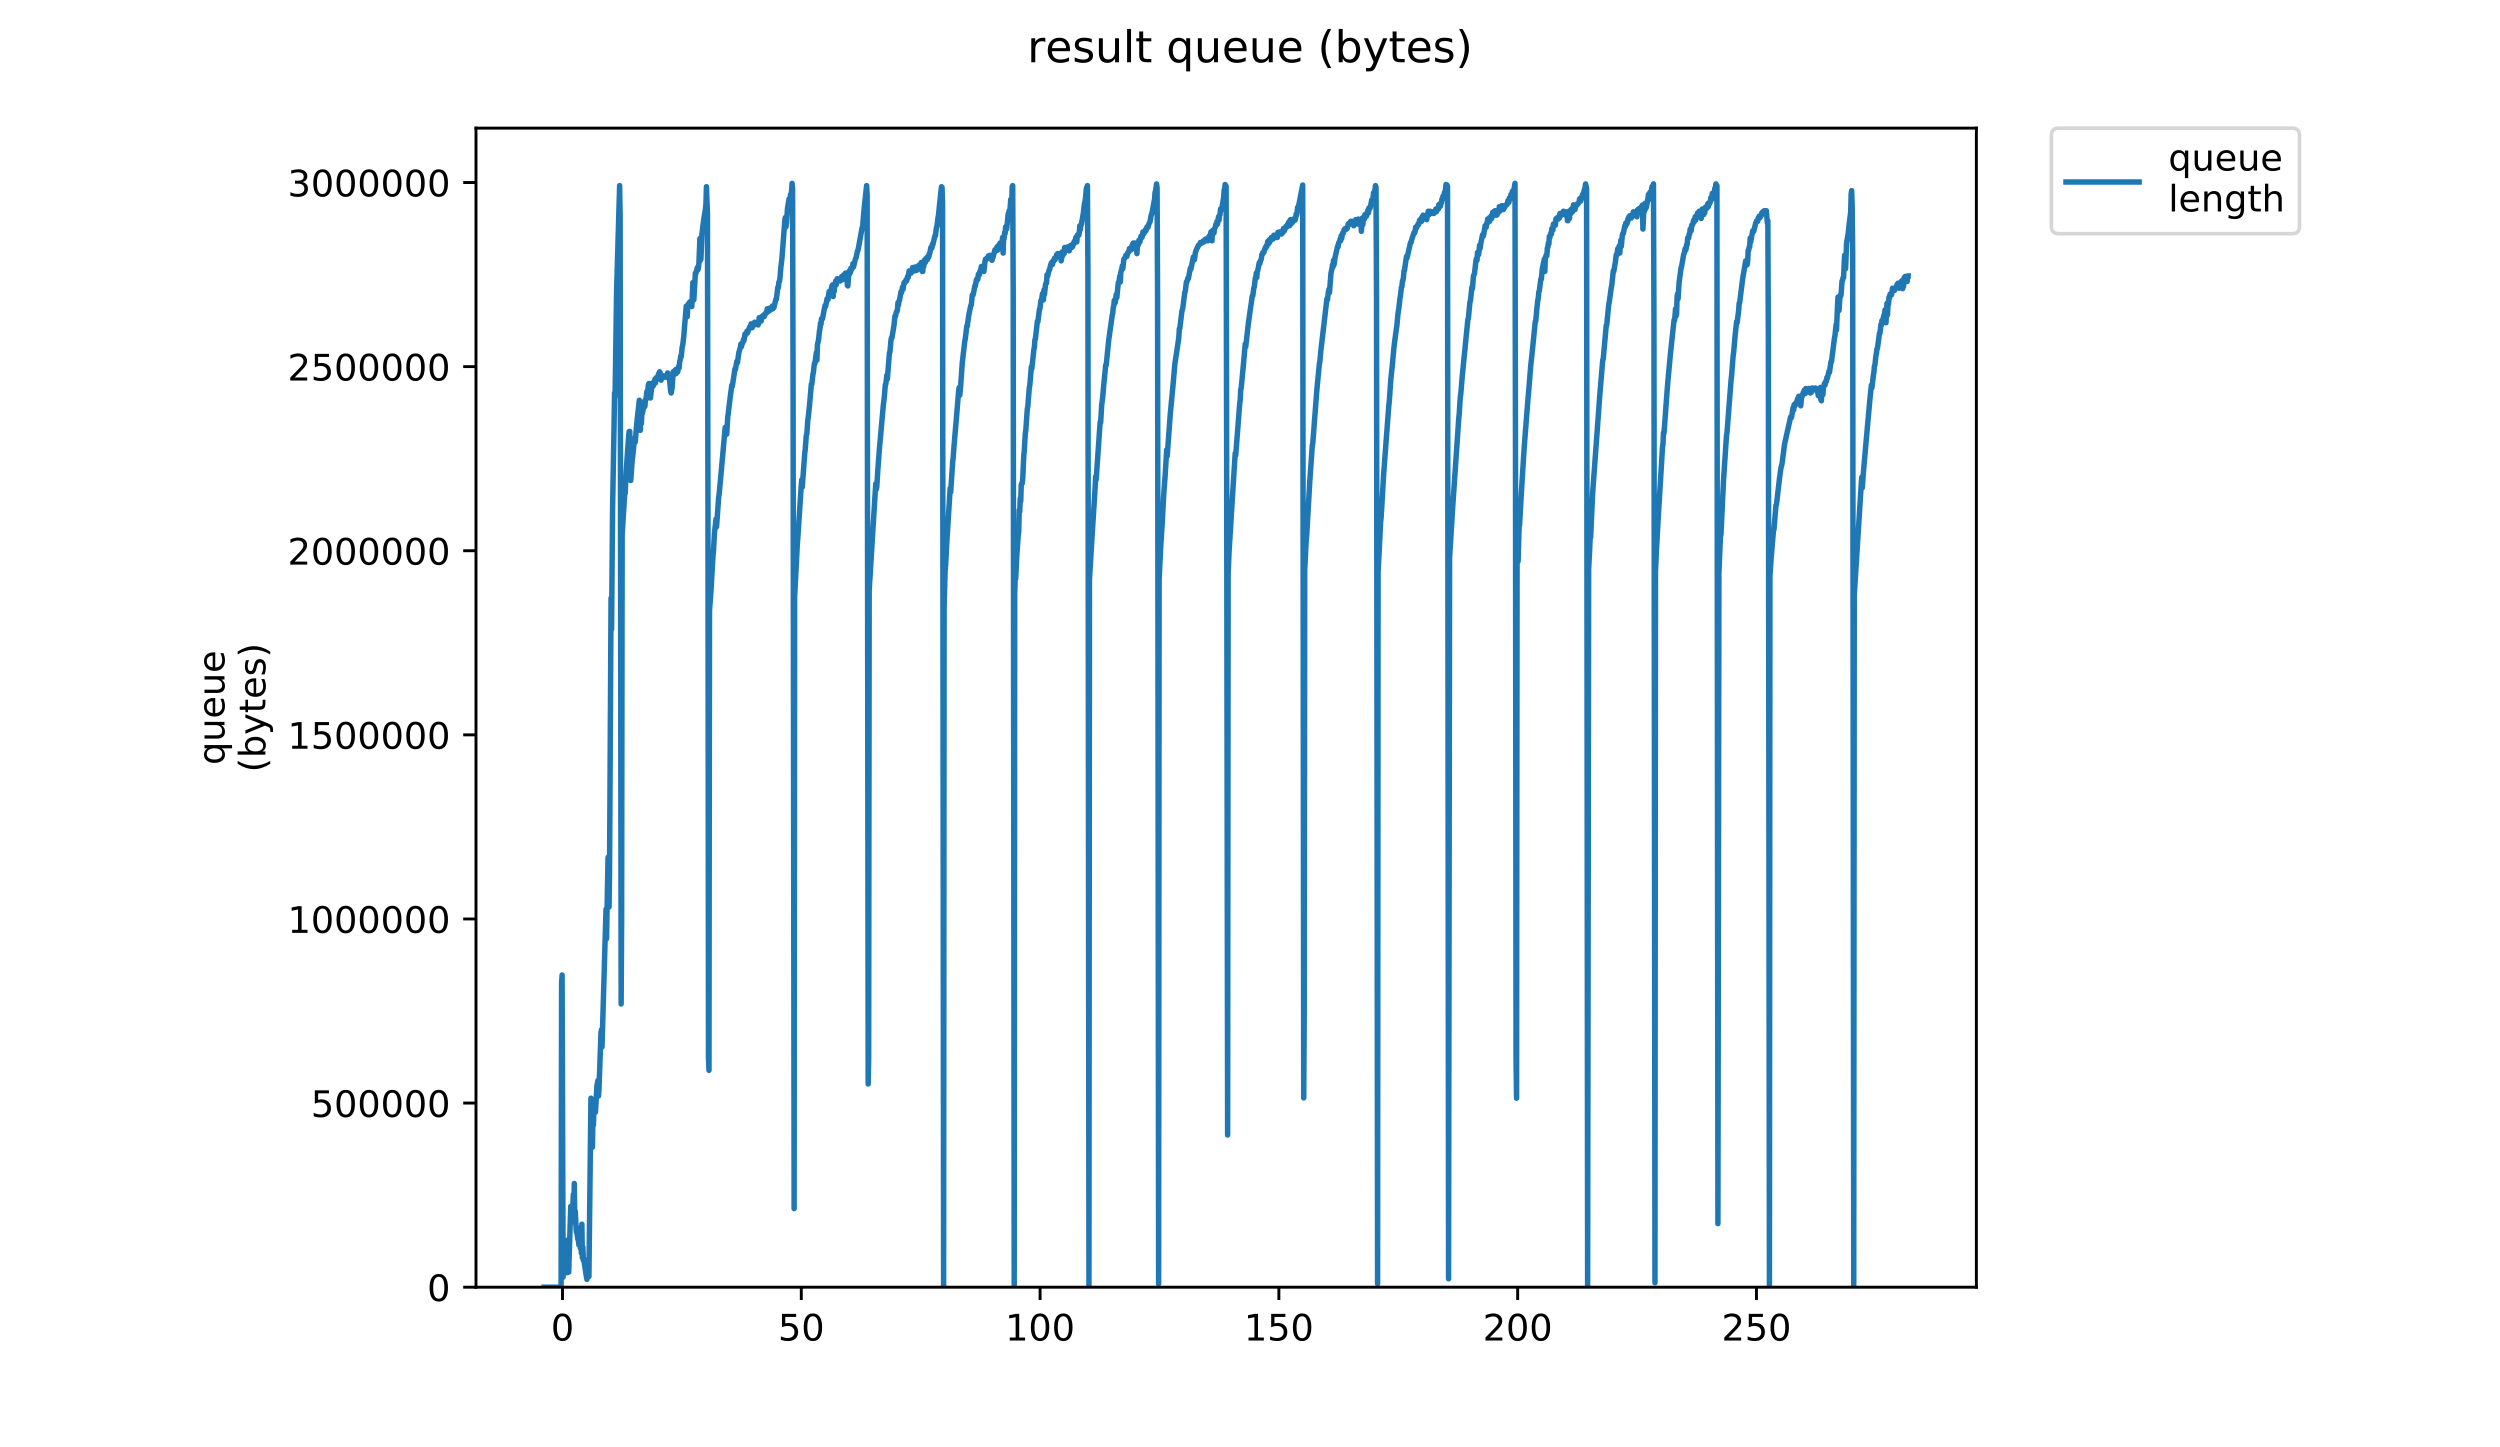 <?xml version="1.0" encoding="utf-8" standalone="no"?>
<!DOCTYPE svg PUBLIC "-//W3C//DTD SVG 1.1//EN"
  "http://www.w3.org/Graphics/SVG/1.1/DTD/svg11.dtd">
<!-- Created with matplotlib (https://matplotlib.org/) -->
<svg height="396pt" version="1.1" viewBox="0 0 684 396" width="684pt" xmlns="http://www.w3.org/2000/svg" xmlns:xlink="http://www.w3.org/1999/xlink">
 <defs>
  <style type="text/css">
*{stroke-linecap:butt;stroke-linejoin:round;}
  </style>
 </defs>
 <g id="figure_1">
  <g id="patch_1">
   <path d="M 0 396 
L 684 396 
L 684 0 
L 0 0 
z
" style="fill:#ffffff;"/>
  </g>
  <g id="axes_1">
   <g id="patch_2">
    <path d="M 130.23 352.174 
L 540.734 352.174 
L 540.734 35.062 
L 130.23 35.062 
z
" style="fill:#ffffff;"/>
   </g>
   <g id="matplotlib.axis_1">
    <g id="xtick_1">
     <g id="line2d_1">
      <defs>
       <path d="M 0 0 
L 0 3.5 
" id="m1266818204" style="stroke:#000000;stroke-width:0.8;"/>
      </defs>
      <g>
       <use style="stroke:#000000;stroke-width:0.8;" x="153.9" xlink:href="#m1266818204" y="352.174"/>
      </g>
     </g>
     <g id="text_1">
      <!-- 0 -->
      <defs>
       <path d="M 31.781 66.406 
Q 24.172 66.406 20.328 58.906 
Q 16.5 51.422 16.5 36.375 
Q 16.5 21.391 20.328 13.891 
Q 24.172 6.391 31.781 6.391 
Q 39.453 6.391 43.281 13.891 
Q 47.125 21.391 47.125 36.375 
Q 47.125 51.422 43.281 58.906 
Q 39.453 66.406 31.781 66.406 
z
M 31.781 74.219 
Q 44.047 74.219 50.516 64.516 
Q 56.984 54.828 56.984 36.375 
Q 56.984 17.969 50.516 8.266 
Q 44.047 -1.422 31.781 -1.422 
Q 19.531 -1.422 13.062 8.266 
Q 6.594 17.969 6.594 36.375 
Q 6.594 54.828 13.062 64.516 
Q 19.531 74.219 31.781 74.219 
z
" id="DejaVuSans-48"/>
      </defs>
      <g transform="translate(150.719 366.773)scale(0.1 -0.1)">
       <use xlink:href="#DejaVuSans-48"/>
      </g>
     </g>
    </g>
    <g id="xtick_2">
     <g id="line2d_2">
      <g>
       <use style="stroke:#000000;stroke-width:0.8;" x="219.233" xlink:href="#m1266818204" y="352.174"/>
      </g>
     </g>
     <g id="text_2">
      <!-- 50 -->
      <defs>
       <path d="M 10.797 72.906 
L 49.516 72.906 
L 49.516 64.594 
L 19.828 64.594 
L 19.828 46.734 
Q 21.969 47.469 24.109 47.828 
Q 26.266 48.188 28.422 48.188 
Q 40.625 48.188 47.75 41.5 
Q 54.891 34.812 54.891 23.391 
Q 54.891 11.625 47.562 5.094 
Q 40.234 -1.422 26.906 -1.422 
Q 22.312 -1.422 17.547 -0.641 
Q 12.797 0.141 7.719 1.703 
L 7.719 11.625 
Q 12.109 9.234 16.797 8.062 
Q 21.484 6.891 26.703 6.891 
Q 35.156 6.891 40.078 11.328 
Q 45.016 15.766 45.016 23.391 
Q 45.016 31 40.078 35.438 
Q 35.156 39.891 26.703 39.891 
Q 22.75 39.891 18.812 39.016 
Q 14.891 38.141 10.797 36.281 
z
" id="DejaVuSans-53"/>
      </defs>
      <g transform="translate(212.871 366.773)scale(0.1 -0.1)">
       <use xlink:href="#DejaVuSans-53"/>
       <use x="63.623" xlink:href="#DejaVuSans-48"/>
      </g>
     </g>
    </g>
    <g id="xtick_3">
     <g id="line2d_3">
      <g>
       <use style="stroke:#000000;stroke-width:0.8;" x="284.566" xlink:href="#m1266818204" y="352.174"/>
      </g>
     </g>
     <g id="text_3">
      <!-- 100 -->
      <defs>
       <path d="M 12.406 8.297 
L 28.516 8.297 
L 28.516 63.922 
L 10.984 60.406 
L 10.984 69.391 
L 28.422 72.906 
L 38.281 72.906 
L 38.281 8.297 
L 54.391 8.297 
L 54.391 0 
L 12.406 0 
z
" id="DejaVuSans-49"/>
      </defs>
      <g transform="translate(275.023 366.773)scale(0.1 -0.1)">
       <use xlink:href="#DejaVuSans-49"/>
       <use x="63.623" xlink:href="#DejaVuSans-48"/>
       <use x="127.246" xlink:href="#DejaVuSans-48"/>
      </g>
     </g>
    </g>
    <g id="xtick_4">
     <g id="line2d_4">
      <g>
       <use style="stroke:#000000;stroke-width:0.8;" x="349.9" xlink:href="#m1266818204" y="352.174"/>
      </g>
     </g>
     <g id="text_4">
      <!-- 150 -->
      <g transform="translate(340.356 366.773)scale(0.1 -0.1)">
       <use xlink:href="#DejaVuSans-49"/>
       <use x="63.623" xlink:href="#DejaVuSans-53"/>
       <use x="127.246" xlink:href="#DejaVuSans-48"/>
      </g>
     </g>
    </g>
    <g id="xtick_5">
     <g id="line2d_5">
      <g>
       <use style="stroke:#000000;stroke-width:0.8;" x="415.233" xlink:href="#m1266818204" y="352.174"/>
      </g>
     </g>
     <g id="text_5">
      <!-- 200 -->
      <defs>
       <path d="M 19.188 8.297 
L 53.609 8.297 
L 53.609 0 
L 7.328 0 
L 7.328 8.297 
Q 12.938 14.109 22.625 23.891 
Q 32.328 33.688 34.812 36.531 
Q 39.547 41.844 41.422 45.531 
Q 43.312 49.219 43.312 52.781 
Q 43.312 58.594 39.234 62.25 
Q 35.156 65.922 28.609 65.922 
Q 23.969 65.922 18.812 64.312 
Q 13.672 62.703 7.812 59.422 
L 7.812 69.391 
Q 13.766 71.781 18.938 73 
Q 24.125 74.219 28.422 74.219 
Q 39.75 74.219 46.484 68.547 
Q 53.219 62.891 53.219 53.422 
Q 53.219 48.922 51.531 44.891 
Q 49.859 40.875 45.406 35.406 
Q 44.188 33.984 37.641 27.219 
Q 31.109 20.453 19.188 8.297 
z
" id="DejaVuSans-50"/>
      </defs>
      <g transform="translate(405.689 366.773)scale(0.1 -0.1)">
       <use xlink:href="#DejaVuSans-50"/>
       <use x="63.623" xlink:href="#DejaVuSans-48"/>
       <use x="127.246" xlink:href="#DejaVuSans-48"/>
      </g>
     </g>
    </g>
    <g id="xtick_6">
     <g id="line2d_6">
      <g>
       <use style="stroke:#000000;stroke-width:0.8;" x="480.566" xlink:href="#m1266818204" y="352.174"/>
      </g>
     </g>
     <g id="text_6">
      <!-- 250 -->
      <g transform="translate(471.023 366.773)scale(0.1 -0.1)">
       <use xlink:href="#DejaVuSans-50"/>
       <use x="63.623" xlink:href="#DejaVuSans-53"/>
       <use x="127.246" xlink:href="#DejaVuSans-48"/>
      </g>
     </g>
    </g>
   </g>
   <g id="matplotlib.axis_2">
    <g id="ytick_1">
     <g id="line2d_7">
      <defs>
       <path d="M 0 0 
L -3.5 0 
" id="mbdcdcec9d7" style="stroke:#000000;stroke-width:0.8;"/>
      </defs>
      <g>
       <use style="stroke:#000000;stroke-width:0.8;" x="130.23" xlink:href="#mbdcdcec9d7" y="352.174"/>
      </g>
     </g>
     <g id="text_7">
      <!-- 0 -->
      <g transform="translate(116.868 355.973)scale(0.1 -0.1)">
       <use xlink:href="#DejaVuSans-48"/>
      </g>
     </g>
    </g>
    <g id="ytick_2">
     <g id="line2d_8">
      <g>
       <use style="stroke:#000000;stroke-width:0.8;" x="130.23" xlink:href="#mbdcdcec9d7" y="301.802"/>
      </g>
     </g>
     <g id="text_8">
      <!-- 500000 -->
      <g transform="translate(85.055 305.601)scale(0.1 -0.1)">
       <use xlink:href="#DejaVuSans-53"/>
       <use x="63.623" xlink:href="#DejaVuSans-48"/>
       <use x="127.246" xlink:href="#DejaVuSans-48"/>
       <use x="190.869" xlink:href="#DejaVuSans-48"/>
       <use x="254.492" xlink:href="#DejaVuSans-48"/>
       <use x="318.115" xlink:href="#DejaVuSans-48"/>
      </g>
     </g>
    </g>
    <g id="ytick_3">
     <g id="line2d_9">
      <g>
       <use style="stroke:#000000;stroke-width:0.8;" x="130.23" xlink:href="#mbdcdcec9d7" y="251.429"/>
      </g>
     </g>
     <g id="text_9">
      <!-- 1000000 -->
      <g transform="translate(78.693 255.229)scale(0.1 -0.1)">
       <use xlink:href="#DejaVuSans-49"/>
       <use x="63.623" xlink:href="#DejaVuSans-48"/>
       <use x="127.246" xlink:href="#DejaVuSans-48"/>
       <use x="190.869" xlink:href="#DejaVuSans-48"/>
       <use x="254.492" xlink:href="#DejaVuSans-48"/>
       <use x="318.115" xlink:href="#DejaVuSans-48"/>
       <use x="381.738" xlink:href="#DejaVuSans-48"/>
      </g>
     </g>
    </g>
    <g id="ytick_4">
     <g id="line2d_10">
      <g>
       <use style="stroke:#000000;stroke-width:0.8;" x="130.23" xlink:href="#mbdcdcec9d7" y="201.057"/>
      </g>
     </g>
     <g id="text_10">
      <!-- 1500000 -->
      <g transform="translate(78.693 204.856)scale(0.1 -0.1)">
       <use xlink:href="#DejaVuSans-49"/>
       <use x="63.623" xlink:href="#DejaVuSans-53"/>
       <use x="127.246" xlink:href="#DejaVuSans-48"/>
       <use x="190.869" xlink:href="#DejaVuSans-48"/>
       <use x="254.492" xlink:href="#DejaVuSans-48"/>
       <use x="318.115" xlink:href="#DejaVuSans-48"/>
       <use x="381.738" xlink:href="#DejaVuSans-48"/>
      </g>
     </g>
    </g>
    <g id="ytick_5">
     <g id="line2d_11">
      <g>
       <use style="stroke:#000000;stroke-width:0.8;" x="130.23" xlink:href="#mbdcdcec9d7" y="150.685"/>
      </g>
     </g>
     <g id="text_11">
      <!-- 2000000 -->
      <g transform="translate(78.693 154.484)scale(0.1 -0.1)">
       <use xlink:href="#DejaVuSans-50"/>
       <use x="63.623" xlink:href="#DejaVuSans-48"/>
       <use x="127.246" xlink:href="#DejaVuSans-48"/>
       <use x="190.869" xlink:href="#DejaVuSans-48"/>
       <use x="254.492" xlink:href="#DejaVuSans-48"/>
       <use x="318.115" xlink:href="#DejaVuSans-48"/>
       <use x="381.738" xlink:href="#DejaVuSans-48"/>
      </g>
     </g>
    </g>
    <g id="ytick_6">
     <g id="line2d_12">
      <g>
       <use style="stroke:#000000;stroke-width:0.8;" x="130.23" xlink:href="#mbdcdcec9d7" y="100.312"/>
      </g>
     </g>
     <g id="text_12">
      <!-- 2500000 -->
      <g transform="translate(78.693 104.112)scale(0.1 -0.1)">
       <use xlink:href="#DejaVuSans-50"/>
       <use x="63.623" xlink:href="#DejaVuSans-53"/>
       <use x="127.246" xlink:href="#DejaVuSans-48"/>
       <use x="190.869" xlink:href="#DejaVuSans-48"/>
       <use x="254.492" xlink:href="#DejaVuSans-48"/>
       <use x="318.115" xlink:href="#DejaVuSans-48"/>
       <use x="381.738" xlink:href="#DejaVuSans-48"/>
      </g>
     </g>
    </g>
    <g id="ytick_7">
     <g id="line2d_13">
      <g>
       <use style="stroke:#000000;stroke-width:0.8;" x="130.23" xlink:href="#mbdcdcec9d7" y="49.94"/>
      </g>
     </g>
     <g id="text_13">
      <!-- 3000000 -->
      <defs>
       <path d="M 40.578 39.312 
Q 47.656 37.797 51.625 33 
Q 55.609 28.219 55.609 21.188 
Q 55.609 10.406 48.188 4.484 
Q 40.766 -1.422 27.094 -1.422 
Q 22.516 -1.422 17.656 -0.516 
Q 12.797 0.391 7.625 2.203 
L 7.625 11.719 
Q 11.719 9.328 16.594 8.109 
Q 21.484 6.891 26.812 6.891 
Q 36.078 6.891 40.938 10.547 
Q 45.797 14.203 45.797 21.188 
Q 45.797 27.641 41.281 31.266 
Q 36.766 34.906 28.719 34.906 
L 20.219 34.906 
L 20.219 43.016 
L 29.109 43.016 
Q 36.375 43.016 40.234 45.922 
Q 44.094 48.828 44.094 54.297 
Q 44.094 59.906 40.109 62.906 
Q 36.141 65.922 28.719 65.922 
Q 24.656 65.922 20.016 65.031 
Q 15.375 64.156 9.812 62.312 
L 9.812 71.094 
Q 15.438 72.656 20.344 73.438 
Q 25.25 74.219 29.594 74.219 
Q 40.828 74.219 47.359 69.109 
Q 53.906 64.016 53.906 55.328 
Q 53.906 49.266 50.438 45.094 
Q 46.969 40.922 40.578 39.312 
z
" id="DejaVuSans-51"/>
      </defs>
      <g transform="translate(78.693 53.739)scale(0.1 -0.1)">
       <use xlink:href="#DejaVuSans-51"/>
       <use x="63.623" xlink:href="#DejaVuSans-48"/>
       <use x="127.246" xlink:href="#DejaVuSans-48"/>
       <use x="190.869" xlink:href="#DejaVuSans-48"/>
       <use x="254.492" xlink:href="#DejaVuSans-48"/>
       <use x="318.115" xlink:href="#DejaVuSans-48"/>
       <use x="381.738" xlink:href="#DejaVuSans-48"/>
      </g>
     </g>
    </g>
    <g id="text_14">
     <!-- queue -->
     <defs>
      <path d="M 14.797 27.297 
Q 14.797 17.391 18.875 11.75 
Q 22.953 6.109 30.078 6.109 
Q 37.203 6.109 41.297 11.75 
Q 45.406 17.391 45.406 27.297 
Q 45.406 37.203 41.297 42.844 
Q 37.203 48.484 30.078 48.484 
Q 22.953 48.484 18.875 42.844 
Q 14.797 37.203 14.797 27.297 
z
M 45.406 8.203 
Q 42.578 3.328 38.25 0.953 
Q 33.938 -1.422 27.875 -1.422 
Q 17.969 -1.422 11.734 6.484 
Q 5.516 14.406 5.516 27.297 
Q 5.516 40.188 11.734 48.094 
Q 17.969 56 27.875 56 
Q 33.938 56 38.25 53.625 
Q 42.578 51.266 45.406 46.391 
L 45.406 54.688 
L 54.391 54.688 
L 54.391 -20.797 
L 45.406 -20.797 
z
" id="DejaVuSans-113"/>
      <path d="M 8.5 21.578 
L 8.5 54.688 
L 17.484 54.688 
L 17.484 21.922 
Q 17.484 14.156 20.5 10.266 
Q 23.531 6.391 29.594 6.391 
Q 36.859 6.391 41.078 11.031 
Q 45.312 15.672 45.312 23.688 
L 45.312 54.688 
L 54.297 54.688 
L 54.297 0 
L 45.312 0 
L 45.312 8.406 
Q 42.047 3.422 37.719 1 
Q 33.406 -1.422 27.688 -1.422 
Q 18.266 -1.422 13.375 4.438 
Q 8.5 10.297 8.5 21.578 
z
M 31.109 56 
z
" id="DejaVuSans-117"/>
      <path d="M 56.203 29.594 
L 56.203 25.203 
L 14.891 25.203 
Q 15.484 15.922 20.484 11.062 
Q 25.484 6.203 34.422 6.203 
Q 39.594 6.203 44.453 7.469 
Q 49.312 8.734 54.109 11.281 
L 54.109 2.781 
Q 49.266 0.734 44.188 -0.344 
Q 39.109 -1.422 33.891 -1.422 
Q 20.797 -1.422 13.156 6.188 
Q 5.516 13.812 5.516 26.812 
Q 5.516 40.234 12.766 48.109 
Q 20.016 56 32.328 56 
Q 43.359 56 49.781 48.891 
Q 56.203 41.797 56.203 29.594 
z
M 47.219 32.234 
Q 47.125 39.594 43.094 43.984 
Q 39.062 48.391 32.422 48.391 
Q 24.906 48.391 20.391 44.141 
Q 15.875 39.891 15.188 32.172 
z
" id="DejaVuSans-101"/>
     </defs>
     <g transform="translate(61.415 209.283)rotate(-90)scale(0.1 -0.1)">
      <use xlink:href="#DejaVuSans-113"/>
      <use x="63.477" xlink:href="#DejaVuSans-117"/>
      <use x="126.855" xlink:href="#DejaVuSans-101"/>
      <use x="188.379" xlink:href="#DejaVuSans-117"/>
      <use x="251.758" xlink:href="#DejaVuSans-101"/>
     </g>
     <!-- (bytes) -->
     <defs>
      <path d="M 31 75.875 
Q 24.469 64.656 21.281 53.656 
Q 18.109 42.672 18.109 31.391 
Q 18.109 20.125 21.312 9.062 
Q 24.516 -2 31 -13.188 
L 23.188 -13.188 
Q 15.875 -1.703 12.234 9.375 
Q 8.594 20.453 8.594 31.391 
Q 8.594 42.281 12.203 53.312 
Q 15.828 64.359 23.188 75.875 
z
" id="DejaVuSans-40"/>
      <path d="M 48.688 27.297 
Q 48.688 37.203 44.609 42.844 
Q 40.531 48.484 33.406 48.484 
Q 26.266 48.484 22.188 42.844 
Q 18.109 37.203 18.109 27.297 
Q 18.109 17.391 22.188 11.75 
Q 26.266 6.109 33.406 6.109 
Q 40.531 6.109 44.609 11.75 
Q 48.688 17.391 48.688 27.297 
z
M 18.109 46.391 
Q 20.953 51.266 25.266 53.625 
Q 29.594 56 35.594 56 
Q 45.562 56 51.781 48.094 
Q 58.016 40.188 58.016 27.297 
Q 58.016 14.406 51.781 6.484 
Q 45.562 -1.422 35.594 -1.422 
Q 29.594 -1.422 25.266 0.953 
Q 20.953 3.328 18.109 8.203 
L 18.109 0 
L 9.078 0 
L 9.078 75.984 
L 18.109 75.984 
z
" id="DejaVuSans-98"/>
      <path d="M 32.172 -5.078 
Q 28.375 -14.844 24.75 -17.812 
Q 21.141 -20.797 15.094 -20.797 
L 7.906 -20.797 
L 7.906 -13.281 
L 13.188 -13.281 
Q 16.891 -13.281 18.938 -11.516 
Q 21 -9.766 23.484 -3.219 
L 25.094 0.875 
L 2.984 54.688 
L 12.5 54.688 
L 29.594 11.922 
L 46.688 54.688 
L 56.203 54.688 
z
" id="DejaVuSans-121"/>
      <path d="M 18.312 70.219 
L 18.312 54.688 
L 36.812 54.688 
L 36.812 47.703 
L 18.312 47.703 
L 18.312 18.016 
Q 18.312 11.328 20.141 9.422 
Q 21.969 7.516 27.594 7.516 
L 36.812 7.516 
L 36.812 0 
L 27.594 0 
Q 17.188 0 13.234 3.875 
Q 9.281 7.766 9.281 18.016 
L 9.281 47.703 
L 2.688 47.703 
L 2.688 54.688 
L 9.281 54.688 
L 9.281 70.219 
z
" id="DejaVuSans-116"/>
      <path d="M 44.281 53.078 
L 44.281 44.578 
Q 40.484 46.531 36.375 47.5 
Q 32.281 48.484 27.875 48.484 
Q 21.188 48.484 17.844 46.438 
Q 14.5 44.391 14.5 40.281 
Q 14.5 37.156 16.891 35.375 
Q 19.281 33.594 26.516 31.984 
L 29.594 31.297 
Q 39.156 29.25 43.188 25.516 
Q 47.219 21.781 47.219 15.094 
Q 47.219 7.469 41.188 3.016 
Q 35.156 -1.422 24.609 -1.422 
Q 20.219 -1.422 15.453 -0.562 
Q 10.688 0.297 5.422 2 
L 5.422 11.281 
Q 10.406 8.688 15.234 7.391 
Q 20.062 6.109 24.812 6.109 
Q 31.156 6.109 34.562 8.281 
Q 37.984 10.453 37.984 14.406 
Q 37.984 18.062 35.516 20.016 
Q 33.062 21.969 24.703 23.781 
L 21.578 24.516 
Q 13.234 26.266 9.516 29.906 
Q 5.812 33.547 5.812 39.891 
Q 5.812 47.609 11.281 51.797 
Q 16.75 56 26.812 56 
Q 31.781 56 36.172 55.266 
Q 40.578 54.547 44.281 53.078 
z
" id="DejaVuSans-115"/>
      <path d="M 8.016 75.875 
L 15.828 75.875 
Q 23.141 64.359 26.781 53.312 
Q 30.422 42.281 30.422 31.391 
Q 30.422 20.453 26.781 9.375 
Q 23.141 -1.703 15.828 -13.188 
L 8.016 -13.188 
Q 14.5 -2 17.703 9.062 
Q 20.906 20.125 20.906 31.391 
Q 20.906 42.672 17.703 53.656 
Q 14.5 64.656 8.016 75.875 
z
" id="DejaVuSans-41"/>
     </defs>
     <g transform="translate(72.613 211.295)rotate(-90)scale(0.1 -0.1)">
      <use xlink:href="#DejaVuSans-40"/>
      <use x="39.014" xlink:href="#DejaVuSans-98"/>
      <use x="102.49" xlink:href="#DejaVuSans-121"/>
      <use x="161.67" xlink:href="#DejaVuSans-116"/>
      <use x="200.879" xlink:href="#DejaVuSans-101"/>
      <use x="262.402" xlink:href="#DejaVuSans-115"/>
      <use x="314.502" xlink:href="#DejaVuSans-41"/>
     </g>
    </g>
   </g>
   <g id="line2d_14">
    <path clip-path="url(#p72e49225a9)" d="M 148.889 352.174 
L 153.515 352.174 
L 153.652 269.047 
L 153.79 266.759 
L 154.067 349.429 
L 154.206 346.378 
L 154.486 345.31 
L 154.625 345.615 
L 154.763 342.565 
L 154.901 346.836 
L 155.04 339.362 
L 155.177 348.208 
L 155.315 342.26 
L 155.454 348.056 
L 155.595 348.056 
L 156.153 330.058 
L 156.29 330.668 
L 156.429 330.515 
L 156.705 331.278 
L 156.844 326.855 
L 156.981 332.346 
L 157.12 323.804 
L 157.258 334.481 
L 157.396 331.43 
L 157.671 336.921 
L 157.81 337.226 
L 157.951 337.837 
L 158.092 339.057 
L 158.229 339.209 
L 158.367 340.582 
L 158.644 339.819 
L 158.782 341.497 
L 158.92 335.854 
L 159.057 342.87 
L 159.195 334.939 
L 159.333 344.09 
L 159.47 341.192 
L 159.608 344.853 
L 159.746 344.7 
L 160.295 348.361 
L 160.572 350.039 
L 160.712 348.971 
L 160.851 349.429 
L 160.989 344.395 
L 161.128 349.276 
L 161.68 300.467 
L 161.817 306.111 
L 161.954 303.06 
L 162.092 313.89 
L 162.229 305.348 
L 162.368 307.789 
L 162.506 302.603 
L 162.643 302.298 
L 162.781 300.772 
L 162.918 304.281 
L 163.331 296.959 
L 163.608 295.586 
L 163.745 299.857 
L 163.882 298.027 
L 164.431 282.469 
L 164.569 281.706 
L 164.707 286.435 
L 165.807 248.761 
L 165.945 256.844 
L 166.358 234.575 
L 166.495 237.779 
L 166.633 248.15 
L 166.77 238.694 
L 167.182 163.65 
L 167.322 172.192 
L 167.597 139.381 
L 168.011 116.062 
L 168.148 107.52 
L 168.286 108.435 
L 168.701 79.455 
L 169.53 50.78 
L 169.668 59.474 
L 169.944 274.69 
L 170.082 250.896 
L 170.22 146.262 
L 170.773 137.415 
L 170.912 135.128 
L 171.05 134.975 
L 171.325 129.026 
L 172.017 118.96 
L 172.155 118.044 
L 172.293 118.044 
L 172.571 131.467 
L 172.987 125.671 
L 173.126 124.756 
L 173.538 120.485 
L 173.675 119.875 
L 173.814 120.942 
L 174.09 117.282 
L 174.365 114.384 
L 174.64 112.096 
L 174.916 109.503 
L 175.054 109.655 
L 175.192 117.739 
L 175.33 115.146 
L 175.469 115.909 
L 175.606 113.316 
L 175.745 113.164 
L 176.022 111.791 
L 176.161 111.181 
L 176.302 109.96 
L 176.447 111.181 
L 176.587 109.35 
L 176.724 109.35 
L 176.999 107.062 
L 177.14 107.673 
L 177.415 105.232 
L 177.552 104.927 
L 177.692 104.927 
L 177.831 106.147 
L 177.968 108.893 
L 178.245 106.452 
L 178.52 104.775 
L 178.658 105.69 
L 178.796 105.385 
L 179.209 103.707 
L 179.347 104.775 
L 179.484 103.402 
L 179.621 103.707 
L 179.897 103.097 
L 180.451 101.724 
L 180.589 101.877 
L 180.728 103.859 
L 180.866 104.012 
L 181.278 102.792 
L 181.415 103.249 
L 181.553 103.249 
L 181.83 102.944 
L 181.967 103.097 
L 182.105 102.787 
L 182.243 102.792 
L 182.381 103.249 
L 182.661 102.029 
L 182.938 102.944 
L 183.077 102.482 
L 183.492 107.062 
L 183.629 107.52 
L 183.903 105.995 
L 184.178 101.724 
L 184.454 102.487 
L 184.592 101.419 
L 184.867 101.114 
L 185.004 102.182 
L 185.416 101.724 
L 185.692 100.194 
L 185.829 100.652 
L 185.968 98.826 
L 186.106 98.521 
L 186.244 97.453 
L 186.381 97.606 
L 186.657 94.86 
L 186.795 94.403 
L 187.07 92.115 
L 187.761 83.726 
L 188.036 86.624 
L 188.175 83.573 
L 188.452 82.963 
L 188.865 82.506 
L 189.002 83.116 
L 189.141 82.506 
L 189.283 83.878 
L 189.559 77.32 
L 189.697 77.93 
L 189.835 82.048 
L 190.248 74.727 
L 190.386 74.879 
L 190.801 73.201 
L 190.939 73.811 
L 191.077 73.354 
L 191.215 72.129 
L 191.49 65.27 
L 191.63 71.219 
L 191.768 70.913 
L 192.043 64.05 
L 192.457 60.694 
L 193.007 57.186 
L 193.144 55.813 
L 193.282 51.085 
L 193.56 58.559 
L 193.7 141.307 
L 193.84 289.258 
L 193.979 292.841 
L 194.116 167.158 
L 194.528 161.515 
L 195.079 152.058 
L 195.217 150.533 
L 195.493 145.652 
L 195.908 141.991 
L 196.048 144.127 
L 196.609 136.195 
L 196.747 135.28 
L 197.163 130.857 
L 198.408 116.977 
L 198.547 118.502 
L 198.689 117.129 
L 198.828 118.807 
L 199.108 114.079 
L 199.246 113.164 
L 199.525 110.723 
L 200.219 105.385 
L 200.359 105.69 
L 200.917 102.029 
L 201.055 100.961 
L 201.194 101.114 
L 201.609 98.826 
L 201.749 99.284 
L 202.166 96.386 
L 202.444 95.47 
L 202.586 95.013 
L 202.724 94.098 
L 202.863 94.86 
L 203.002 93.945 
L 203.14 93.945 
L 203.278 93.64 
L 203.417 92.877 
L 203.555 93.182 
L 203.833 91.352 
L 203.972 91.352 
L 204.112 91.505 
L 204.389 90.589 
L 204.529 91.047 
L 204.804 90.284 
L 205.079 89.522 
L 205.356 89.217 
L 205.494 88.607 
L 205.771 89.674 
L 206.185 88.912 
L 206.323 88.912 
L 206.461 88.149 
L 206.738 88.742 
L 206.877 88.284 
L 207.017 88.302 
L 207.155 88.759 
L 207.293 88.759 
L 207.43 88.912 
L 207.568 88.454 
L 207.706 86.929 
L 207.845 87.997 
L 208.12 87.691 
L 208.258 87.844 
L 208.396 86.624 
L 208.671 86.776 
L 208.947 86.166 
L 209.085 86.624 
L 209.64 85.404 
L 209.778 85.556 
L 209.917 84.488 
L 210.194 85.251 
L 210.472 84.336 
L 210.61 84.946 
L 211.026 84.641 
L 211.303 83.722 
L 211.441 84.488 
L 211.58 84.183 
L 211.72 84.183 
L 212.271 81.895 
L 212.41 81.895 
L 212.824 78.54 
L 212.964 78.692 
L 213.102 77.167 
L 213.241 77.015 
L 213.379 76.252 
L 213.656 73.049 
L 213.933 70.761 
L 214.764 59.931 
L 214.903 59.474 
L 215.042 62.067 
L 215.18 60.999 
L 215.458 57.033 
L 215.735 55.356 
L 215.874 54.44 
L 216.015 54.746 
L 216.153 54.288 
L 216.293 53.22 
L 216.432 53.22 
L 216.57 52.305 
L 216.708 50.17 
L 216.847 51.695 
L 216.986 106.679 
L 217.272 330.668 
L 217.41 163.345 
L 218.102 149.769 
L 218.796 139.398 
L 219.212 132.992 
L 219.35 131.314 
L 219.489 133.297 
L 220.182 123.993 
L 220.32 122.925 
L 220.597 119.112 
L 220.735 118.807 
L 221.012 114.994 
L 221.151 114.079 
L 221.568 109.96 
L 221.844 106.757 
L 221.985 105.08 
L 222.125 105.08 
L 222.402 102.487 
L 222.541 101.877 
L 222.818 99.436 
L 222.957 99.436 
L 223.372 96.386 
L 223.511 98.521 
L 223.649 94.25 
L 223.926 93.182 
L 224.203 90.589 
L 224.342 89.979 
L 224.48 88.454 
L 224.618 88.759 
L 224.757 87.234 
L 224.897 87.081 
L 225.036 87.234 
L 225.313 85.709 
L 225.729 83.573 
L 225.867 83.878 
L 226.145 82.506 
L 226.284 81.743 
L 226.422 82.048 
L 226.561 81.895 
L 226.84 79.76 
L 226.978 80.218 
L 227.117 79.913 
L 227.256 79.913 
L 227.673 78.082 
L 227.811 77.93 
L 227.95 81.133 
L 228.089 78.997 
L 228.227 79.76 
L 228.366 77.93 
L 228.504 77.625 
L 228.643 76.862 
L 228.781 77.93 
L 229.06 76.252 
L 229.198 76.709 
L 229.337 76.557 
L 229.476 76.862 
L 229.614 76.862 
L 229.754 76.404 
L 229.893 76.862 
L 230.035 76.099 
L 230.174 76.252 
L 230.313 75.642 
L 230.451 76.557 
L 230.59 76.252 
L 230.728 76.404 
L 230.867 75.184 
L 231.006 75.184 
L 231.145 75.489 
L 231.286 74.727 
L 231.425 75.184 
L 231.701 75.032 
L 231.84 78.082 
L 231.979 78.235 
L 232.255 74.269 
L 232.394 75.032 
L 232.532 73.964 
L 232.67 74.574 
L 232.808 73.354 
L 232.946 73.811 
L 233.085 73.201 
L 233.225 73.354 
L 233.369 72.134 
L 233.508 73.049 
L 234.062 70.761 
L 234.201 70.608 
L 234.616 68.626 
L 234.754 68.473 
L 235.17 66.185 
L 235.586 63.897 
L 235.863 62.372 
L 236.002 62.067 
L 236.417 57.186 
L 237.11 50.78 
L 237.249 53.525 
L 237.531 296.58 
L 237.669 289.79 
L 237.807 161.515 
L 239.602 132.382 
L 239.741 133.907 
L 239.878 133.297 
L 240.154 128.874 
L 240.571 123.23 
L 241.675 110.877 
L 241.951 108.588 
L 242.227 105.232 
L 242.365 105.08 
L 242.642 102.639 
L 242.781 103.707 
L 243.344 96.537 
L 243.482 96.386 
L 243.758 93.182 
L 243.896 92.42 
L 244.035 92.42 
L 244.589 89.06 
L 244.865 86.471 
L 245.002 86.471 
L 245.278 85.251 
L 245.416 85.251 
L 245.553 84.641 
L 245.692 82.811 
L 245.83 83.421 
L 245.968 82.335 
L 246.106 82.2 
L 246.52 79.76 
L 246.658 80.065 
L 246.937 78.54 
L 247.075 79.15 
L 247.35 77.315 
L 247.488 77.167 
L 247.627 77.32 
L 247.902 76.557 
L 248.04 76.862 
L 248.316 75.642 
L 248.455 75.947 
L 248.73 74.117 
L 249.006 74.574 
L 249.143 74.422 
L 249.281 74.727 
L 249.559 73.964 
L 249.697 73.201 
L 249.834 73.659 
L 249.971 73.506 
L 250.109 73.659 
L 250.247 74.117 
L 250.384 73.049 
L 250.522 73.049 
L 250.661 73.964 
L 250.799 73.964 
L 251.076 72.896 
L 251.215 73.659 
L 251.354 72.591 
L 251.492 72.587 
L 251.63 72.439 
L 251.769 73.354 
L 251.907 73.049 
L 252.045 71.829 
L 252.189 72.439 
L 252.328 74.269 
L 252.466 74.269 
L 252.604 72.286 
L 252.742 72.896 
L 252.881 71.219 
L 253.02 71.829 
L 253.158 71.829 
L 253.296 70.761 
L 253.435 71.219 
L 253.574 70.456 
L 253.712 71.066 
L 253.851 70.761 
L 253.989 69.998 
L 254.128 70.303 
L 254.267 69.388 
L 254.405 69.236 
L 254.682 67.71 
L 254.821 68.015 
L 254.96 67.863 
L 255.1 66.795 
L 255.238 66.948 
L 255.793 64.507 
L 255.932 64.507 
L 256.213 62.219 
L 256.352 61.914 
L 256.629 59.626 
L 256.768 58.864 
L 257.461 52.153 
L 257.6 51.085 
L 257.738 51.237 
L 257.877 55.508 
L 258.17 352.174 
L 258.309 165.786 
L 258.587 156.024 
L 258.725 154.651 
L 259.001 149.16 
L 259.965 133.602 
L 260.103 134.67 
L 260.657 126.281 
L 260.794 125.213 
L 261.07 121.399 
L 261.622 114.994 
L 262.311 106.605 
L 262.449 105.995 
L 262.587 108.13 
L 262.862 105.232 
L 263.275 99.284 
L 263.963 93.335 
L 264.1 92.725 
L 264.513 89.217 
L 264.651 89.217 
L 265.064 86.166 
L 265.614 83.573 
L 265.751 83.421 
L 266.026 80.675 
L 266.163 80.828 
L 266.301 80.523 
L 266.717 78.235 
L 266.855 78.235 
L 267.131 76.557 
L 267.268 76.709 
L 267.405 76.099 
L 267.543 76.404 
L 267.68 75.032 
L 267.819 74.879 
L 267.957 75.184 
L 268.094 74.269 
L 268.231 74.117 
L 268.505 72.896 
L 268.78 73.201 
L 268.917 72.896 
L 269.054 72.896 
L 269.194 74.269 
L 269.474 71.675 
L 269.611 70.913 
L 269.748 71.062 
L 270.022 70.608 
L 270.159 70.761 
L 270.296 70.608 
L 270.434 69.998 
L 270.574 70.303 
L 270.852 69.846 
L 271.128 70.608 
L 271.265 70.456 
L 271.402 71.219 
L 271.539 70.456 
L 271.677 70.456 
L 272.092 68.778 
L 272.23 68.32 
L 272.368 68.32 
L 272.506 68.626 
L 272.781 67.551 
L 272.919 68.466 
L 273.059 68.168 
L 273.337 66.948 
L 273.476 67.405 
L 273.614 66.49 
L 273.753 66.795 
L 273.892 66.49 
L 274.03 66.643 
L 274.169 66.185 
L 274.307 64.965 
L 274.448 69.236 
L 274.588 65.27 
L 274.726 65.27 
L 274.864 63.592 
L 275.002 63.897 
L 275.142 62.067 
L 275.281 62.219 
L 275.42 62.677 
L 275.835 58.559 
L 275.972 58.254 
L 276.11 57.645 
L 276.248 57.645 
L 276.386 56.881 
L 276.523 54.593 
L 276.661 54.898 
L 276.799 56.271 
L 276.936 51.085 
L 277.074 50.78 
L 277.212 79.072 
L 277.486 352.174 
L 277.624 162.582 
L 277.762 158.007 
L 277.9 158.312 
L 278.175 152.363 
L 278.588 146.415 
L 278.725 145.499 
L 278.863 139.551 
L 279 140.008 
L 279.138 136.348 
L 279.275 137.11 
L 279.412 132.687 
L 279.551 132.23 
L 279.689 132.23 
L 279.827 130.857 
L 280.102 124.756 
L 280.24 123.383 
L 280.516 118.655 
L 280.654 117.739 
L 281.071 111.943 
L 281.209 111.181 
L 281.625 105.991 
L 281.763 105.385 
L 282.177 100.351 
L 282.316 100.809 
L 282.868 95.623 
L 283.006 95.013 
L 283.143 93.03 
L 283.281 92.725 
L 283.834 87.844 
L 283.972 87.997 
L 284.386 84.641 
L 284.525 84.488 
L 284.8 82.2 
L 284.939 82.353 
L 285.216 80.353 
L 285.355 80.37 
L 285.493 82.048 
L 285.631 79.302 
L 285.768 80.523 
L 286.044 77.93 
L 286.184 77.472 
L 286.322 77.472 
L 286.46 75.184 
L 286.598 75.642 
L 287.012 73.964 
L 287.151 73.811 
L 287.428 72.591 
L 287.705 71.829 
L 287.844 72.439 
L 287.982 72.286 
L 288.121 71.371 
L 288.259 71.524 
L 288.536 70.608 
L 288.675 71.066 
L 288.813 70.456 
L 288.951 70.456 
L 289.089 69.693 
L 289.227 70.151 
L 289.365 69.388 
L 289.505 69.693 
L 289.644 69.541 
L 289.781 69.846 
L 289.918 69.388 
L 290.057 69.388 
L 290.195 69.541 
L 290.333 71.371 
L 290.47 70.608 
L 290.607 68.931 
L 290.745 69.998 
L 291.019 68.931 
L 291.157 69.388 
L 291.294 67.71 
L 291.432 68.626 
L 291.709 67.71 
L 291.847 68.473 
L 291.986 68.168 
L 292.124 67.558 
L 292.262 68.32 
L 292.4 67.558 
L 292.539 68.626 
L 292.677 67.863 
L 292.814 67.863 
L 292.952 67.1 
L 293.091 67.71 
L 293.229 67.71 
L 293.505 67.405 
L 293.644 66.643 
L 293.782 66.795 
L 293.92 66.033 
L 294.058 66.338 
L 294.196 65.88 
L 294.333 64.965 
L 294.471 65.117 
L 294.609 66.185 
L 294.747 64.355 
L 294.886 64.355 
L 295.024 64.05 
L 295.163 64.355 
L 295.302 63.592 
L 295.439 61.762 
L 295.578 62.829 
L 295.717 61.609 
L 295.855 61.457 
L 296.41 58.254 
L 296.687 55.813 
L 296.825 55.356 
L 296.963 54.44 
L 297.24 51.542 
L 297.516 50.78 
L 297.654 74.042 
L 297.936 351.564 
L 298.078 158.464 
L 298.79 146.72 
L 299.624 133.45 
L 299.762 130.399 
L 299.9 131.314 
L 301.003 115.451 
L 301.141 115.604 
L 301.415 110.877 
L 301.691 108.74 
L 301.967 105.537 
L 302.518 99.894 
L 302.656 99.894 
L 303.347 93.03 
L 304.314 86.166 
L 304.452 85.709 
L 304.59 84.031 
L 304.727 83.726 
L 304.865 82.2 
L 305.004 82.048 
L 305.141 82.811 
L 305.416 80.523 
L 305.554 81.438 
L 305.966 77.32 
L 306.104 77.468 
L 306.379 75.489 
L 306.517 77.167 
L 306.654 74.574 
L 306.929 73.506 
L 307.068 72.744 
L 307.206 73.506 
L 307.481 70.913 
L 307.756 70.608 
L 308.031 69.846 
L 308.169 69.846 
L 308.308 70.151 
L 308.583 69.083 
L 308.858 68.926 
L 308.995 68.015 
L 309.133 68.473 
L 309.271 68.168 
L 309.409 68.168 
L 309.547 68.32 
L 309.685 67.253 
L 309.822 67.71 
L 309.96 66.643 
L 310.097 66.49 
L 310.235 67.1 
L 310.372 67.1 
L 310.51 66.49 
L 310.647 67.253 
L 310.923 66.643 
L 311.061 69.388 
L 311.198 66.948 
L 311.336 66.643 
L 311.474 66.948 
L 311.611 65.723 
L 311.749 65.723 
L 311.886 66.185 
L 312.161 64.66 
L 312.299 64.507 
L 312.437 64.965 
L 312.575 64.507 
L 312.713 63.44 
L 312.99 63.897 
L 313.403 62.829 
L 313.542 63.135 
L 313.818 62.067 
L 313.956 62.067 
L 314.094 62.219 
L 314.37 61.152 
L 314.647 60.694 
L 314.922 59.016 
L 315.197 58.254 
L 315.747 55.203 
L 315.885 54.593 
L 316.022 52.61 
L 316.161 52.305 
L 316.437 50.322 
L 316.575 51.39 
L 316.716 82.126 
L 316.998 351.259 
L 317.136 158.617 
L 317.552 149.923 
L 317.966 143.364 
L 318.38 135.581 
L 318.795 129.942 
L 319.211 123.078 
L 319.35 124.756 
L 320.183 113.316 
L 321.009 104.622 
L 321.422 99.741 
L 322.522 92.42 
L 322.66 89.979 
L 322.799 89.827 
L 323.348 85.251 
L 323.622 84.183 
L 323.897 82.048 
L 324.173 79.913 
L 324.31 79.59 
L 324.585 77.167 
L 324.722 77.167 
L 324.997 76.099 
L 325.134 76.252 
L 325.683 73.354 
L 325.82 73.659 
L 326.508 70.303 
L 326.646 70.303 
L 326.785 71.066 
L 327.059 69.083 
L 327.334 68.32 
L 327.608 67.71 
L 327.745 67.558 
L 327.882 67.1 
L 328.021 67.1 
L 328.298 66.795 
L 328.436 66.338 
L 328.573 66.49 
L 328.71 66.338 
L 328.847 66.49 
L 329.26 65.88 
L 329.398 66.185 
L 329.81 65.422 
L 329.948 65.422 
L 330.085 65.88 
L 330.223 65.422 
L 330.497 65.88 
L 330.635 65.575 
L 330.773 64.66 
L 330.911 65.117 
L 331.322 63.44 
L 331.459 63.745 
L 331.596 65.88 
L 331.733 63.135 
L 331.874 62.982 
L 332.149 63.745 
L 332.286 62.524 
L 332.423 62.372 
L 332.698 61.304 
L 332.835 61.609 
L 332.972 60.542 
L 333.109 61.304 
L 333.385 59.321 
L 333.524 60.237 
L 333.664 58.864 
L 333.804 58.711 
L 333.944 57.186 
L 334.084 57.491 
L 334.224 57.338 
L 334.778 54.135 
L 334.916 52 
L 335.053 51.848 
L 335.19 50.475 
L 335.464 50.932 
L 335.602 120.712 
L 335.878 310.534 
L 336.016 157.091 
L 336.29 150.685 
L 337.116 137.263 
L 337.947 123.993 
L 338.084 124.603 
L 338.771 115.757 
L 339.183 110.418 
L 339.321 109.35 
L 339.458 106.605 
L 339.595 106.147 
L 339.871 103.249 
L 340.283 98.826 
L 340.695 94.098 
L 340.832 94.86 
L 341.52 88.759 
L 342.068 84.793 
L 342.344 82.963 
L 342.619 80.98 
L 342.756 80.98 
L 343.03 78.845 
L 343.168 78.54 
L 343.442 76.099 
L 343.579 76.252 
L 343.717 74.727 
L 343.854 75.947 
L 343.991 74.269 
L 344.128 73.964 
L 344.539 71.829 
L 344.676 72.134 
L 344.953 71.066 
L 345.09 70.913 
L 345.227 69.693 
L 345.365 69.693 
L 345.502 69.083 
L 345.776 69.083 
L 346.05 68.168 
L 346.188 67.71 
L 346.326 67.863 
L 346.464 67.253 
L 346.601 67.405 
L 346.878 66.033 
L 347.153 66.643 
L 347.29 65.575 
L 347.428 66.185 
L 347.705 65.27 
L 347.842 64.965 
L 348.254 65.422 
L 348.528 64.355 
L 348.665 64.812 
L 348.803 64.355 
L 349.078 64.965 
L 349.491 64.965 
L 349.629 63.592 
L 349.903 63.592 
L 350.04 63.44 
L 350.179 63.745 
L 350.318 63.44 
L 350.596 64.05 
L 350.736 63.897 
L 350.875 63.135 
L 351.015 63.592 
L 351.153 62.524 
L 351.429 63.135 
L 351.843 61.91 
L 352.118 62.067 
L 352.256 61.457 
L 352.394 61.609 
L 352.533 60.847 
L 352.812 61.762 
L 352.952 60.237 
L 353.09 60.084 
L 353.228 61.304 
L 353.506 60.694 
L 353.645 60.847 
L 353.921 59.931 
L 354.06 60.237 
L 354.337 60.237 
L 354.475 59.779 
L 354.613 58.559 
L 354.751 58.864 
L 354.889 58.254 
L 355.028 56.728 
L 355.167 57.033 
L 356.417 50.627 
L 356.697 300.393 
L 356.835 277.741 
L 356.973 155.871 
L 357.387 147.635 
L 357.525 146.262 
L 358.353 131.772 
L 359.042 121.858 
L 359.18 121.248 
L 360.282 106.757 
L 360.974 99.589 
L 361.111 98.979 
L 361.388 95.928 
L 363.046 81.743 
L 363.185 82.048 
L 363.462 79.76 
L 363.601 79.132 
L 363.739 80.047 
L 364.154 74.727 
L 364.432 73.506 
L 364.573 72.439 
L 364.713 73.049 
L 364.851 71.219 
L 364.99 72.439 
L 365.266 70.456 
L 365.96 67.405 
L 366.098 67.558 
L 366.238 66.49 
L 366.515 66.033 
L 366.654 65.418 
L 366.792 65.876 
L 366.931 64.507 
L 367.069 65.27 
L 367.346 63.745 
L 367.484 63.897 
L 367.762 62.825 
L 367.901 62.829 
L 368.039 62.524 
L 368.178 62.829 
L 368.455 62.372 
L 368.593 62.524 
L 368.871 61.304 
L 369.148 60.999 
L 369.425 61.304 
L 369.564 60.542 
L 369.702 60.999 
L 369.841 60.542 
L 370.118 61.457 
L 370.256 61.152 
L 370.395 61.758 
L 370.534 60.542 
L 370.672 60.542 
L 370.949 60.084 
L 371.225 60.694 
L 371.503 61.304 
L 371.641 59.931 
L 371.779 60.389 
L 371.917 60.084 
L 372.056 60.389 
L 372.194 60.237 
L 372.332 60.389 
L 372.471 63.287 
L 372.746 59.626 
L 372.884 61.45 
L 373.023 59.62 
L 373.16 59.931 
L 373.298 59.931 
L 373.436 58.711 
L 373.574 59.169 
L 373.713 58.559 
L 373.851 59.169 
L 374.265 57.491 
L 374.402 58.254 
L 374.54 56.881 
L 374.678 57.186 
L 374.817 57.033 
L 374.955 56.576 
L 375.232 55.051 
L 375.371 54.593 
L 375.509 54.746 
L 375.647 54.44 
L 375.785 52.763 
L 376.061 52.763 
L 376.339 50.78 
L 376.478 51.237 
L 376.616 81.359 
L 376.906 351.259 
L 377.043 156.634 
L 377.744 142.754 
L 377.882 141.534 
L 378.574 129.637 
L 379.971 111.028 
L 380.109 109.808 
L 380.525 103.859 
L 380.943 99.894 
L 381.358 95.318 
L 381.636 93.03 
L 382.051 89.979 
L 382.189 89.064 
L 382.465 86.015 
L 382.741 84.183 
L 383.016 81.743 
L 383.154 80.98 
L 383.434 78.54 
L 383.573 78.387 
L 383.713 76.862 
L 383.852 76.709 
L 383.99 75.794 
L 384.129 74.117 
L 384.268 73.964 
L 384.819 70.151 
L 384.956 70.608 
L 385.921 66.338 
L 386.059 66.338 
L 386.334 65.27 
L 386.884 63.592 
L 387.022 63.745 
L 387.16 63.44 
L 387.298 62.219 
L 387.435 62.067 
L 387.572 62.372 
L 387.847 61.609 
L 387.985 61.304 
L 388.124 61.457 
L 388.404 60.237 
L 388.542 60.542 
L 388.82 59.779 
L 388.957 60.542 
L 389.095 59.321 
L 389.232 59.321 
L 389.37 58.864 
L 389.509 59.169 
L 389.648 59.779 
L 389.787 59.169 
L 389.925 59.931 
L 390.064 59.016 
L 390.203 59.169 
L 390.342 60.084 
L 390.761 57.796 
L 390.899 57.949 
L 391.04 58.711 
L 391.178 58.559 
L 391.317 57.796 
L 391.455 58.406 
L 391.872 57.949 
L 392.151 58.406 
L 392.289 58.406 
L 392.428 57.949 
L 392.567 58.101 
L 392.706 57.949 
L 392.845 57.186 
L 392.983 57.949 
L 393.122 57.186 
L 393.261 57.491 
L 393.399 57.033 
L 393.538 57.186 
L 393.677 55.966 
L 393.815 55.966 
L 393.955 55.813 
L 394.093 56.423 
L 394.232 55.508 
L 394.371 55.508 
L 394.513 54.44 
L 394.652 54.593 
L 394.79 53.678 
L 394.929 54.135 
L 395.208 52.61 
L 395.347 53.373 
L 395.624 50.475 
L 395.762 51.085 
L 395.901 50.611 
L 396.04 51.069 
L 396.326 349.886 
L 396.604 152.668 
L 397.445 138.941 
L 399.107 114.536 
L 399.246 113.164 
L 399.526 108.74 
L 399.664 107.825 
L 400.081 102.792 
L 401.613 87.386 
L 401.751 87.081 
L 402.167 82.658 
L 402.304 82.353 
L 402.721 78.54 
L 402.859 78.98 
L 403.135 75.489 
L 403.412 74.879 
L 403.83 71.219 
L 403.969 70.761 
L 404.108 71.219 
L 404.246 69.083 
L 404.385 69.083 
L 404.524 69.693 
L 404.665 68.778 
L 404.805 67.1 
L 404.944 68.015 
L 405.221 66.185 
L 405.636 64.202 
L 405.774 64.66 
L 405.912 64.355 
L 406.328 61.762 
L 406.466 62.219 
L 406.606 62.219 
L 406.744 61.152 
L 406.882 60.999 
L 407.02 59.931 
L 407.158 60.847 
L 407.434 59.626 
L 407.572 60.542 
L 407.71 59.474 
L 407.848 59.779 
L 407.987 59.016 
L 408.124 59.779 
L 408.402 58.101 
L 408.54 59.016 
L 408.816 57.796 
L 408.955 58.559 
L 409.094 57.645 
L 409.235 58.864 
L 409.374 58.101 
L 409.512 58.864 
L 409.788 58.406 
L 410.066 57.645 
L 410.204 56.569 
L 410.344 57.789 
L 410.621 57.026 
L 410.761 57.179 
L 410.899 56.264 
L 411.037 57.033 
L 411.175 56.874 
L 411.314 57.338 
L 411.453 56.722 
L 411.593 56.874 
L 411.73 56.722 
L 411.868 56.112 
L 412.144 56.112 
L 412.42 55.807 
L 412.562 54.898 
L 412.838 55.356 
L 412.978 54.129 
L 413.117 54.129 
L 413.255 54.434 
L 413.393 53.214 
L 413.531 53.518 
L 413.809 52.298 
L 413.949 52.756 
L 414.087 52.458 
L 414.226 51.841 
L 414.503 50.163 
L 414.643 127.952 
L 414.788 289.79 
L 414.931 300.467 
L 415.069 154.193 
L 415.207 152.969 
L 415.346 153.583 
L 415.625 144.279 
L 415.764 143.517 
L 416.178 135.89 
L 416.868 124.756 
L 417.145 120.79 
L 417.977 110.113 
L 418.392 105.232 
L 418.806 100.045 
L 419.082 97.606 
L 420.05 87.997 
L 420.187 87.844 
L 420.462 84.641 
L 420.738 82.2 
L 420.875 81.59 
L 421.012 79.913 
L 421.15 79.608 
L 421.563 76.404 
L 421.701 76.404 
L 421.978 73.506 
L 422.528 70.913 
L 422.666 74.269 
L 422.803 70.456 
L 423.077 69.693 
L 423.215 69.998 
L 423.354 67.863 
L 423.492 67.71 
L 423.629 66.49 
L 423.766 66.795 
L 423.903 64.66 
L 424.04 64.965 
L 424.315 63.738 
L 424.452 64.043 
L 424.589 62.524 
L 424.864 62.982 
L 425.002 61.304 
L 425.279 61.152 
L 425.416 61.152 
L 425.554 61.609 
L 425.691 59.931 
L 425.832 60.084 
L 425.97 59.626 
L 426.381 59.931 
L 426.518 59.169 
L 426.655 59.626 
L 426.792 58.406 
L 426.93 58.406 
L 427.205 58.864 
L 427.343 58.254 
L 427.48 58.254 
L 427.755 57.796 
L 428.029 57.949 
L 428.304 58.857 
L 428.441 57.942 
L 428.578 58.4 
L 428.716 58.247 
L 428.853 60.382 
L 428.99 60.389 
L 429.266 57.792 
L 429.403 59.772 
L 429.54 57.637 
L 429.677 57.637 
L 429.815 58.4 
L 429.953 57.179 
L 430.228 57.942 
L 430.367 57.332 
L 430.506 56.044 
L 430.648 57.332 
L 430.785 57.186 
L 430.923 57.332 
L 431.06 56.417 
L 431.199 56.417 
L 431.475 55.807 
L 431.613 55.959 
L 432.026 55.341 
L 432.164 54.43 
L 432.302 54.288 
L 432.44 55.044 
L 432.716 54.281 
L 432.99 53.214 
L 433.265 52.756 
L 433.539 51.688 
L 433.676 51.383 
L 433.815 50.322 
L 434.09 51.536 
L 434.374 352.174 
L 434.649 155.719 
L 434.925 150.533 
L 435.062 147.177 
L 435.2 147.025 
L 435.751 134.822 
L 437.678 108.435 
L 438.503 98.521 
L 438.641 98.216 
L 439.466 89.064 
L 439.603 88.912 
L 440.153 83.268 
L 440.29 82.658 
L 440.841 78.692 
L 440.979 78.082 
L 441.254 75.489 
L 441.391 74.117 
L 441.529 74.269 
L 441.943 71.829 
L 442.217 69.693 
L 442.354 69.846 
L 442.629 68.015 
L 442.766 68.626 
L 443.041 67.253 
L 443.179 69.236 
L 443.453 65.728 
L 443.59 67.405 
L 443.865 64.355 
L 444.002 63.897 
L 444.139 63.897 
L 444.553 61.762 
L 444.69 62.067 
L 444.828 60.999 
L 444.966 61.457 
L 445.103 61.304 
L 445.24 60.847 
L 445.377 59.931 
L 445.514 60.237 
L 445.652 59.321 
L 445.789 59.779 
L 445.927 59.016 
L 446.064 59.321 
L 446.201 59.169 
L 446.339 59.626 
L 446.476 59.321 
L 446.613 58.711 
L 446.75 58.711 
L 446.888 57.949 
L 447.026 58.406 
L 447.163 58.101 
L 447.438 58.101 
L 447.714 58.247 
L 447.852 59.315 
L 447.989 57.484 
L 448.126 57.942 
L 448.264 57.179 
L 448.401 58.247 
L 448.538 57.026 
L 448.675 57.484 
L 448.813 57.186 
L 448.95 57.637 
L 449.087 56.569 
L 449.224 56.874 
L 449.362 56.112 
L 449.5 62.67 
L 449.775 57.026 
L 449.912 57.789 
L 450.049 55.661 
L 450.186 57.179 
L 450.323 55.966 
L 450.46 56.722 
L 450.734 55.044 
L 450.873 54.434 
L 451.011 53.214 
L 451.15 54.586 
L 451.424 52.603 
L 451.561 52.915 
L 451.698 52.909 
L 451.835 52.305 
L 451.974 51.078 
L 452.112 51.078 
L 452.249 51.231 
L 452.386 50.316 
L 452.523 88.447 
L 452.798 350.954 
L 452.935 156.481 
L 453.209 150.38 
L 453.758 140.466 
L 454.444 129.331 
L 454.86 122.315 
L 454.998 121.399 
L 455.135 118.35 
L 455.272 118.502 
L 455.821 111.028 
L 456.096 107.215 
L 456.371 103.859 
L 457.059 96.537 
L 458.025 87.539 
L 458.163 87.691 
L 458.438 84.488 
L 458.575 86.471 
L 458.713 86.015 
L 458.851 81.133 
L 458.988 80.37 
L 459.125 81.743 
L 459.4 77.32 
L 459.951 73.201 
L 460.088 72.896 
L 460.637 69.693 
L 460.912 68.931 
L 461.049 68.015 
L 461.186 68.473 
L 461.325 68.015 
L 461.464 66.948 
L 461.603 66.948 
L 461.74 65.117 
L 461.877 64.965 
L 462.014 65.117 
L 462.151 64.05 
L 462.289 64.05 
L 462.427 62.677 
L 462.702 63.135 
L 462.839 61.609 
L 462.976 61.609 
L 463.114 61.457 
L 463.388 60.237 
L 463.525 60.694 
L 463.8 59.317 
L 463.937 60.237 
L 464.075 59.016 
L 464.212 59.016 
L 464.349 59.321 
L 464.486 58.254 
L 464.623 59.321 
L 464.898 57.796 
L 465.454 59.779 
L 465.729 57.186 
L 465.867 58.101 
L 466.004 58.254 
L 466.142 58.705 
L 466.279 58.254 
L 466.416 58.247 
L 466.553 56.722 
L 466.691 57.179 
L 466.828 56.874 
L 466.965 57.026 
L 467.239 55.739 
L 467.377 56.569 
L 467.514 55.508 
L 467.651 55.807 
L 467.927 55.349 
L 468.065 54.129 
L 468.203 54.129 
L 468.34 54.586 
L 468.478 52.909 
L 468.618 53.366 
L 468.757 53.068 
L 468.894 53.671 
L 469.175 51.536 
L 469.318 51.841 
L 469.46 50.316 
L 469.603 50.773 
L 469.746 50.773 
L 470.021 334.786 
L 470.295 156.939 
L 470.576 149.923 
L 470.714 146.72 
L 470.851 146.262 
L 471.539 131.772 
L 471.814 127.501 
L 472.365 119.265 
L 472.508 118.35 
L 473.63 103.859 
L 473.767 102.792 
L 474.178 97.453 
L 474.317 96.537 
L 474.728 91.81 
L 475.14 87.997 
L 475.277 88.302 
L 475.695 84.946 
L 475.832 82.963 
L 475.97 82.811 
L 476.793 76.252 
L 477.617 71.371 
L 477.755 72.591 
L 477.892 72.134 
L 478.03 72.439 
L 478.167 71.371 
L 478.305 68.473 
L 478.443 68.473 
L 478.581 67.558 
L 478.718 67.558 
L 478.856 65.117 
L 478.993 66.185 
L 479.542 63.135 
L 479.68 63.44 
L 479.817 63.287 
L 480.366 60.999 
L 480.503 60.847 
L 480.64 60.389 
L 480.915 60.542 
L 481.052 59.626 
L 481.19 59.761 
L 481.328 59.151 
L 481.465 59.626 
L 481.877 59.016 
L 482.014 58.254 
L 482.154 58.559 
L 482.291 57.949 
L 482.43 58.254 
L 482.707 57.645 
L 482.987 58.406 
L 483.265 57.645 
L 483.545 60.999 
L 483.683 60.382 
L 483.823 93.633 
L 484.114 352.174 
L 484.251 157.702 
L 484.527 153.431 
L 484.802 150.075 
L 485.22 145.194 
L 485.357 144.889 
L 485.908 138.178 
L 486.047 138.026 
L 486.873 130.857 
L 487.284 127.959 
L 487.56 126.891 
L 487.839 124.756 
L 488.252 121.553 
L 489.91 114.079 
L 490.048 114.384 
L 490.187 114.079 
L 490.464 112.248 
L 490.602 111.486 
L 490.742 112.244 
L 490.882 110.719 
L 491.021 111.181 
L 491.159 110.418 
L 491.296 110.723 
L 491.435 110.418 
L 491.849 109.045 
L 491.987 109.045 
L 492.125 108.435 
L 492.402 110.571 
L 492.541 109.96 
L 492.679 111.028 
L 492.955 108.13 
L 493.092 108.435 
L 493.371 107.368 
L 493.51 107.363 
L 493.648 106.757 
L 493.786 106.91 
L 493.925 107.673 
L 494.063 106.3 
L 494.202 106.91 
L 494.339 106.91 
L 494.614 107.062 
L 494.751 106.91 
L 494.889 106.3 
L 495.026 106.757 
L 495.163 106.3 
L 495.301 107.52 
L 495.44 106.91 
L 495.578 107.368 
L 495.853 106.147 
L 495.991 106.757 
L 496.129 106.757 
L 496.267 106.452 
L 496.543 106.452 
L 496.682 106.147 
L 496.82 106.605 
L 496.958 106.3 
L 497.233 106.91 
L 497.509 108.283 
L 498.061 105.995 
L 498.198 109.35 
L 498.336 109.655 
L 498.473 105.995 
L 498.611 106.452 
L 498.749 107.978 
L 498.886 105.842 
L 499.023 105.69 
L 499.162 104.927 
L 499.301 105.385 
L 499.577 104.164 
L 499.714 104.317 
L 499.852 103.249 
L 499.989 103.402 
L 500.402 101.571 
L 500.54 101.877 
L 500.952 98.979 
L 501.089 98.979 
L 501.918 92.42 
L 502.056 91.81 
L 502.332 88.912 
L 502.469 90.284 
L 502.744 83.573 
L 502.881 81.285 
L 503.019 84.488 
L 503.158 84.946 
L 503.433 80.828 
L 503.571 81.133 
L 503.708 80.675 
L 503.984 76.862 
L 504.126 76.709 
L 504.263 75.947 
L 504.401 75.947 
L 504.678 69.846 
L 504.954 73.506 
L 505.23 66.49 
L 505.505 64.812 
L 505.644 64.05 
L 505.922 61.457 
L 506.338 58.101 
L 506.477 53.068 
L 506.615 52.153 
L 506.754 56.576 
L 506.892 69.314 
L 507.184 351.869 
L 507.322 162.888 
L 509.252 132.23 
L 509.39 130.552 
L 509.528 133.45 
L 509.805 129.484 
L 510.632 120.027 
L 511.597 109.35 
L 512.01 105.385 
L 512.147 106.147 
L 512.562 102.639 
L 512.699 101.877 
L 512.838 100.199 
L 512.976 99.894 
L 513.252 97.301 
L 513.39 96.691 
L 513.528 95.47 
L 513.667 95.318 
L 514.08 92.267 
L 514.217 91.2 
L 514.355 91.2 
L 514.63 88.759 
L 514.768 88.912 
L 514.906 87.691 
L 515.044 87.997 
L 515.457 86.166 
L 515.595 86.319 
L 515.733 84.793 
L 515.87 87.997 
L 516.007 88.302 
L 516.284 82.963 
L 516.422 86.166 
L 516.559 83.268 
L 516.696 83.268 
L 516.834 81.285 
L 516.971 81.59 
L 517.11 80.523 
L 517.248 80.37 
L 517.523 80.675 
L 517.799 78.845 
L 517.937 78.845 
L 518.074 79.455 
L 518.351 79.455 
L 518.626 78.845 
L 518.901 78.387 
L 519.039 77.777 
L 519.177 78.235 
L 519.314 77.472 
L 519.452 77.93 
L 519.59 78.845 
L 519.728 77.472 
L 520.14 77.777 
L 520.278 76.862 
L 520.555 78.98 
L 520.831 78.235 
L 520.968 75.947 
L 521.106 76.252 
L 521.244 75.642 
L 521.521 75.947 
L 521.797 77.015 
L 521.936 75.489 
L 522.075 75.489 
L 522.075 75.489 
" style="fill:none;stroke:#1f77b4;stroke-linecap:square;stroke-width:1.5;"/>
   </g>
   <g id="patch_3">
    <path d="M 130.23 352.174 
L 130.23 35.062 
" style="fill:none;stroke:#000000;stroke-linecap:square;stroke-linejoin:miter;stroke-width:0.8;"/>
   </g>
   <g id="patch_4">
    <path d="M 540.734 352.174 
L 540.734 35.062 
" style="fill:none;stroke:#000000;stroke-linecap:square;stroke-linejoin:miter;stroke-width:0.8;"/>
   </g>
   <g id="patch_5">
    <path d="M 130.23 352.174 
L 540.734 352.174 
" style="fill:none;stroke:#000000;stroke-linecap:square;stroke-linejoin:miter;stroke-width:0.8;"/>
   </g>
   <g id="patch_6">
    <path d="M 130.23 35.062 
L 540.734 35.062 
" style="fill:none;stroke:#000000;stroke-linecap:square;stroke-linejoin:miter;stroke-width:0.8;"/>
   </g>
   <g id="legend_1">
    <g id="patch_7">
     <path d="M 563.259 63.938 
L 627.134 63.938 
Q 629.134 63.938 629.134 61.938 
L 629.134 37.062 
Q 629.134 35.062 627.134 35.062 
L 563.259 35.062 
Q 561.259 35.062 561.259 37.062 
L 561.259 61.938 
Q 561.259 63.938 563.259 63.938 
z
" style="fill:#ffffff;opacity:0.8;stroke:#cccccc;stroke-linejoin:miter;"/>
    </g>
    <g id="line2d_15">
     <path d="M 565.259 49.8 
L 585.259 49.8 
" style="fill:none;stroke:#1f77b4;stroke-linecap:square;stroke-width:1.5;"/>
    </g>
    <g id="line2d_16"/>
    <g id="text_15">
     <!-- queue -->
     <g transform="translate(593.259 46.661)scale(0.1 -0.1)">
      <use xlink:href="#DejaVuSans-113"/>
      <use x="63.477" xlink:href="#DejaVuSans-117"/>
      <use x="126.855" xlink:href="#DejaVuSans-101"/>
      <use x="188.379" xlink:href="#DejaVuSans-117"/>
      <use x="251.758" xlink:href="#DejaVuSans-101"/>
     </g>
     <!-- length -->
     <defs>
      <path d="M 9.422 75.984 
L 18.406 75.984 
L 18.406 0 
L 9.422 0 
z
" id="DejaVuSans-108"/>
      <path d="M 54.891 33.016 
L 54.891 0 
L 45.906 0 
L 45.906 32.719 
Q 45.906 40.484 42.875 44.328 
Q 39.844 48.188 33.797 48.188 
Q 26.516 48.188 22.312 43.547 
Q 18.109 38.922 18.109 30.906 
L 18.109 0 
L 9.078 0 
L 9.078 54.688 
L 18.109 54.688 
L 18.109 46.188 
Q 21.344 51.125 25.703 53.562 
Q 30.078 56 35.797 56 
Q 45.219 56 50.047 50.172 
Q 54.891 44.344 54.891 33.016 
z
" id="DejaVuSans-110"/>
      <path d="M 45.406 27.984 
Q 45.406 37.75 41.375 43.109 
Q 37.359 48.484 30.078 48.484 
Q 22.859 48.484 18.828 43.109 
Q 14.797 37.75 14.797 27.984 
Q 14.797 18.266 18.828 12.891 
Q 22.859 7.516 30.078 7.516 
Q 37.359 7.516 41.375 12.891 
Q 45.406 18.266 45.406 27.984 
z
M 54.391 6.781 
Q 54.391 -7.172 48.188 -13.984 
Q 42 -20.797 29.203 -20.797 
Q 24.469 -20.797 20.266 -20.094 
Q 16.062 -19.391 12.109 -17.922 
L 12.109 -9.188 
Q 16.062 -11.328 19.922 -12.344 
Q 23.781 -13.375 27.781 -13.375 
Q 36.625 -13.375 41.016 -8.766 
Q 45.406 -4.156 45.406 5.172 
L 45.406 9.625 
Q 42.625 4.781 38.281 2.391 
Q 33.938 0 27.875 0 
Q 17.828 0 11.672 7.656 
Q 5.516 15.328 5.516 27.984 
Q 5.516 40.672 11.672 48.328 
Q 17.828 56 27.875 56 
Q 33.938 56 38.281 53.609 
Q 42.625 51.219 45.406 46.391 
L 45.406 54.688 
L 54.391 54.688 
z
" id="DejaVuSans-103"/>
      <path d="M 54.891 33.016 
L 54.891 0 
L 45.906 0 
L 45.906 32.719 
Q 45.906 40.484 42.875 44.328 
Q 39.844 48.188 33.797 48.188 
Q 26.516 48.188 22.312 43.547 
Q 18.109 38.922 18.109 30.906 
L 18.109 0 
L 9.078 0 
L 9.078 75.984 
L 18.109 75.984 
L 18.109 46.188 
Q 21.344 51.125 25.703 53.562 
Q 30.078 56 35.797 56 
Q 45.219 56 50.047 50.172 
Q 54.891 44.344 54.891 33.016 
z
" id="DejaVuSans-104"/>
     </defs>
     <g transform="translate(593.259 57.859)scale(0.1 -0.1)">
      <use xlink:href="#DejaVuSans-108"/>
      <use x="27.783" xlink:href="#DejaVuSans-101"/>
      <use x="89.307" xlink:href="#DejaVuSans-110"/>
      <use x="152.686" xlink:href="#DejaVuSans-103"/>
      <use x="216.162" xlink:href="#DejaVuSans-116"/>
      <use x="255.371" xlink:href="#DejaVuSans-104"/>
     </g>
    </g>
   </g>
  </g>
  <g id="text_16">
   <!-- result queue (bytes) -->
   <defs>
    <path d="M 41.109 46.297 
Q 39.594 47.172 37.812 47.578 
Q 36.031 48 33.891 48 
Q 26.266 48 22.188 43.047 
Q 18.109 38.094 18.109 28.812 
L 18.109 0 
L 9.078 0 
L 9.078 54.688 
L 18.109 54.688 
L 18.109 46.188 
Q 20.953 51.172 25.484 53.578 
Q 30.031 56 36.531 56 
Q 37.453 56 38.578 55.875 
Q 39.703 55.766 41.062 55.516 
z
" id="DejaVuSans-114"/>
    <path id="DejaVuSans-32"/>
   </defs>
   <g transform="translate(281.073 17.038)scale(0.12 -0.12)">
    <use xlink:href="#DejaVuSans-114"/>
    <use x="41.082" xlink:href="#DejaVuSans-101"/>
    <use x="102.605" xlink:href="#DejaVuSans-115"/>
    <use x="154.705" xlink:href="#DejaVuSans-117"/>
    <use x="218.084" xlink:href="#DejaVuSans-108"/>
    <use x="245.867" xlink:href="#DejaVuSans-116"/>
    <use x="285.076" xlink:href="#DejaVuSans-32"/>
    <use x="316.863" xlink:href="#DejaVuSans-113"/>
    <use x="380.34" xlink:href="#DejaVuSans-117"/>
    <use x="443.719" xlink:href="#DejaVuSans-101"/>
    <use x="505.242" xlink:href="#DejaVuSans-117"/>
    <use x="568.621" xlink:href="#DejaVuSans-101"/>
    <use x="630.145" xlink:href="#DejaVuSans-32"/>
    <use x="661.932" xlink:href="#DejaVuSans-40"/>
    <use x="700.945" xlink:href="#DejaVuSans-98"/>
    <use x="764.422" xlink:href="#DejaVuSans-121"/>
    <use x="823.602" xlink:href="#DejaVuSans-116"/>
    <use x="862.811" xlink:href="#DejaVuSans-101"/>
    <use x="924.334" xlink:href="#DejaVuSans-115"/>
    <use x="976.434" xlink:href="#DejaVuSans-41"/>
   </g>
  </g>
 </g>
 <defs>
  <clipPath id="p72e49225a9">
   <rect height="317.112" width="410.504" x="130.23" y="35.062"/>
  </clipPath>
 </defs>
</svg>
